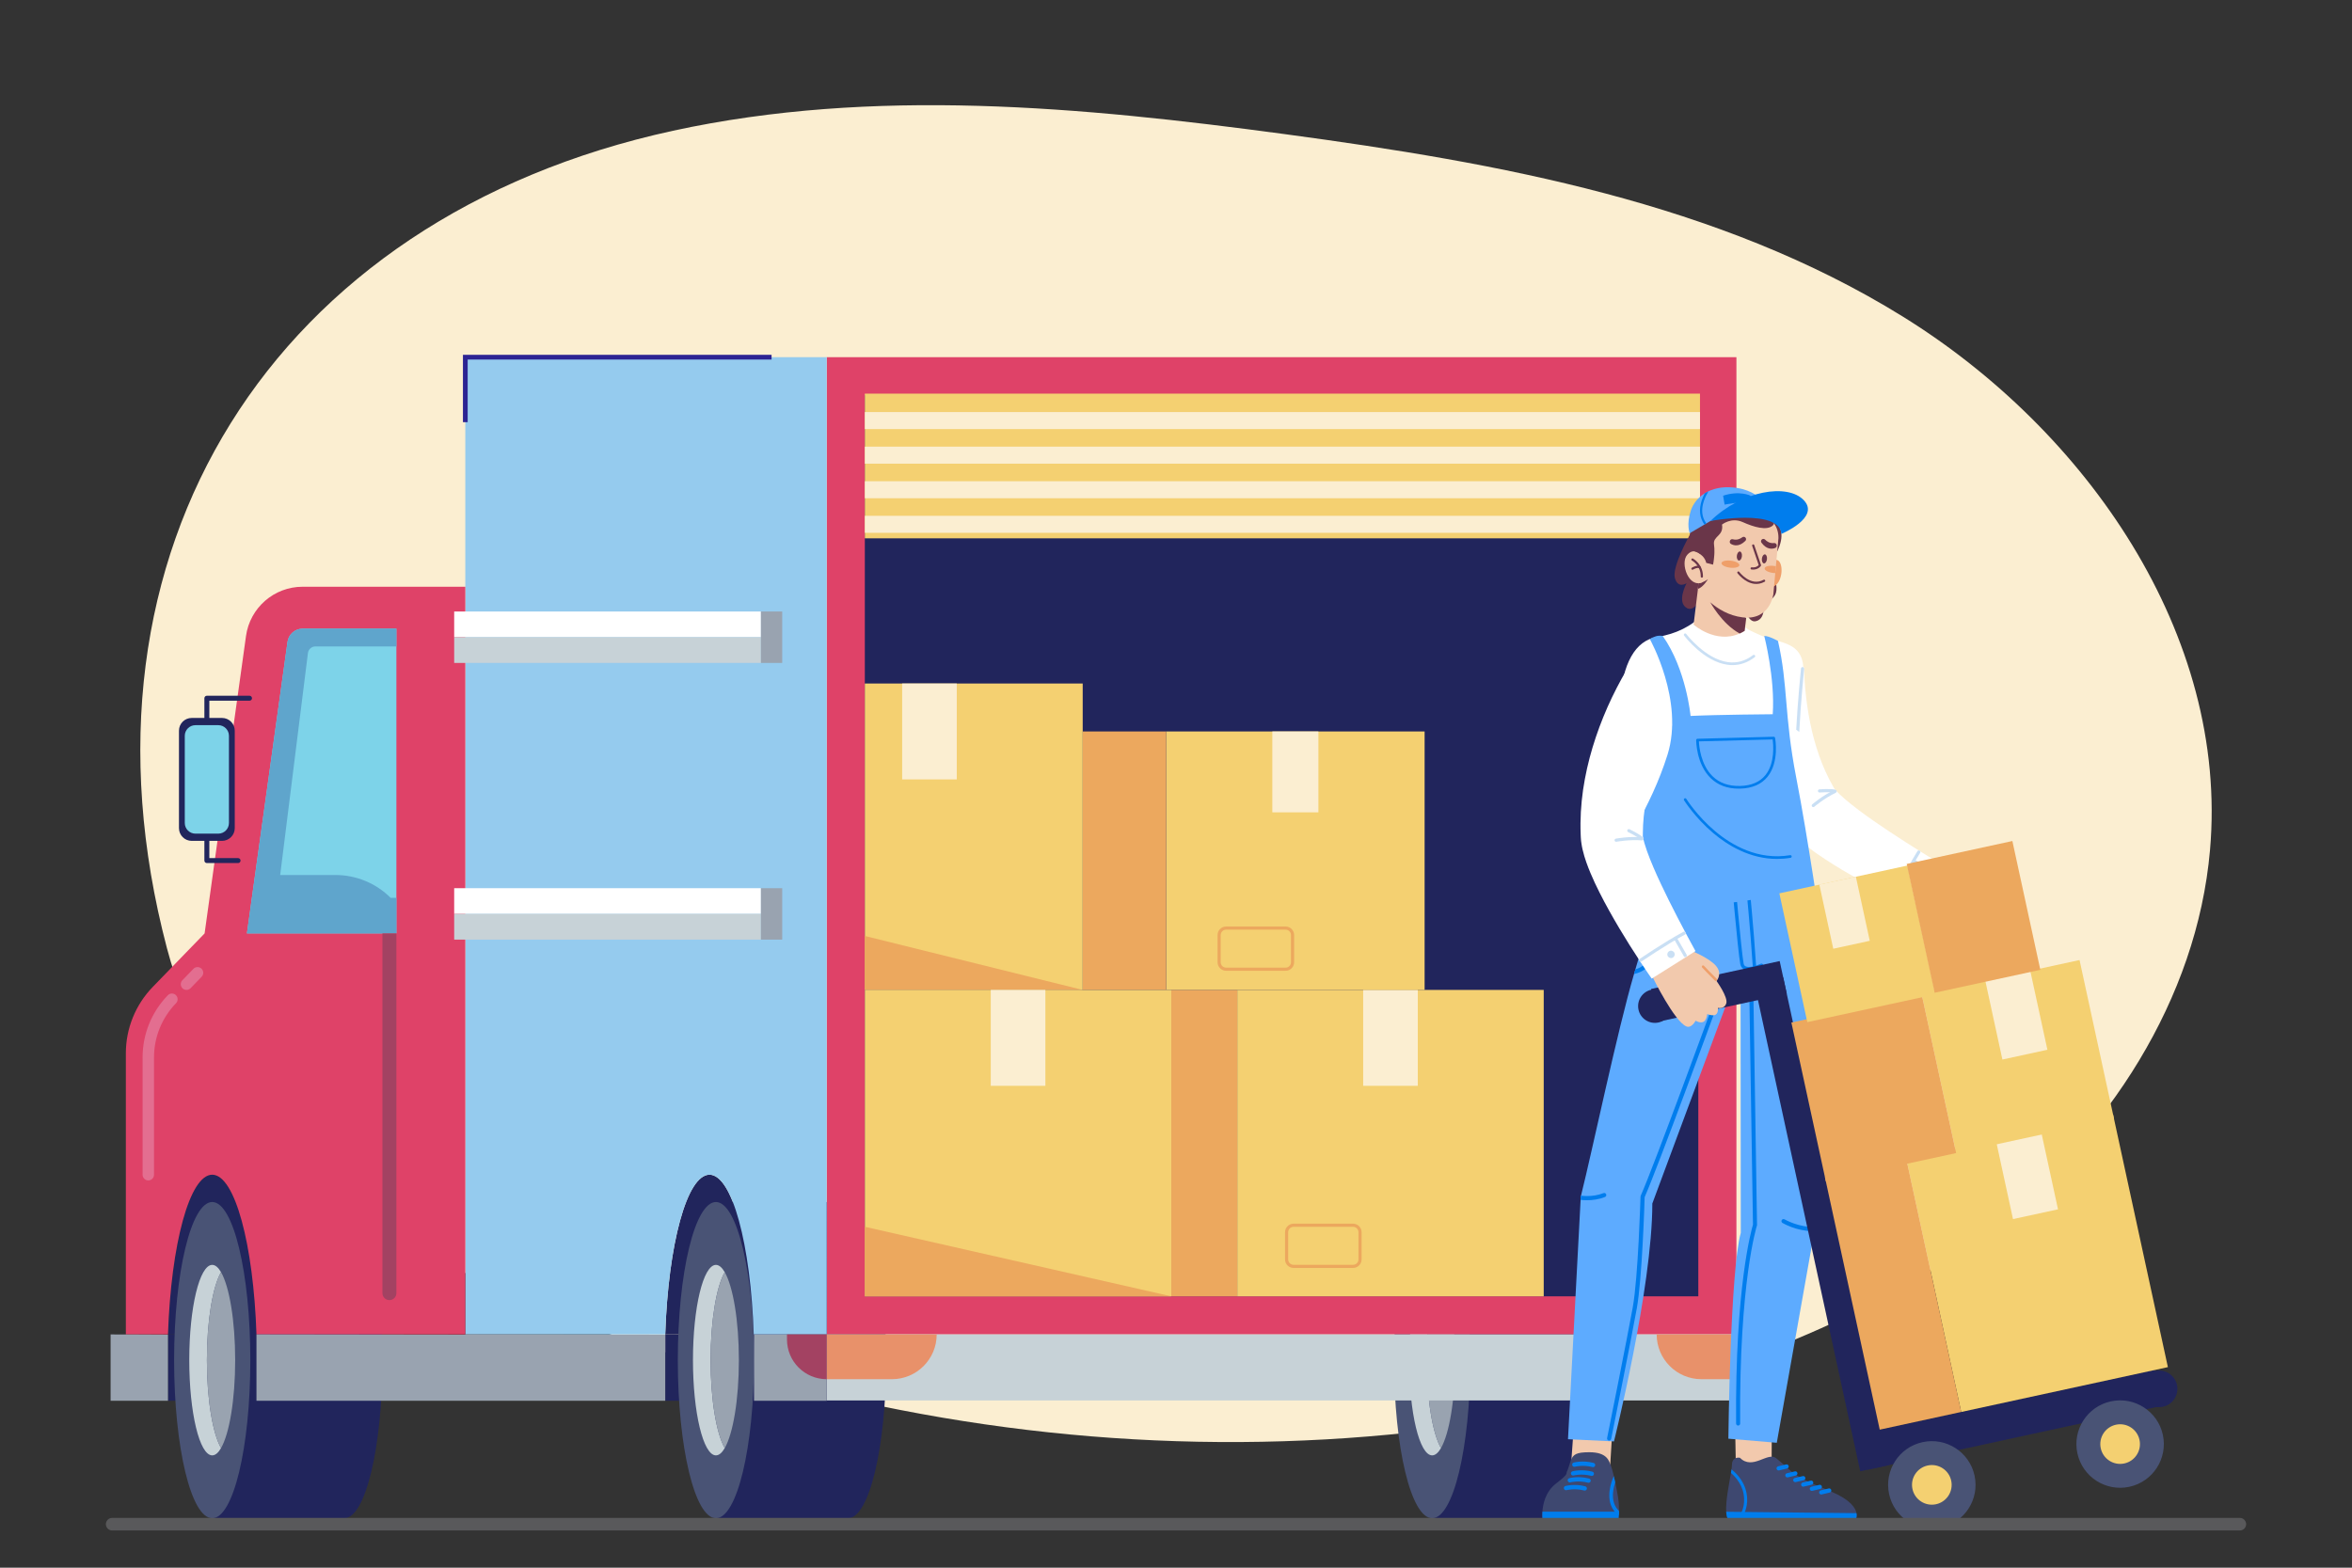 <?xml version="1.0" encoding="utf-8"?>
<!-- Generator: Adobe Illustrator 27.5.0, SVG Export Plug-In . SVG Version: 6.00 Build 0)  -->
<svg version="1.1" xmlns="http://www.w3.org/2000/svg" xmlns:xlink="http://www.w3.org/1999/xlink" x="0px" y="0px"
	 viewBox="0 0 750 500" style="enable-background:new 0 0 750 500;" xml:space="preserve">
<rect x="0" y="0" width="750" height="500" fill="#333333" stroke="none"/>
<g id="BACKGROUND">
	<path style="fill:#FBEED1;" d="M503.665,448.168c46.782-10.121,93.001-26.953,130.696-56.449
		c37.695-29.497,66.175-72.89,70.359-120.57c6.03-68.699-39.435-133.95-98.07-170.251C548.016,64.596,478.09,51.992,409.746,42.786
		c-64.803-8.728-131.24-14.978-195.137-1.086C86.937,69.46,19.95,175.836,53.207,302.318
		c25.141,95.617,148.314,130.691,234.006,147.406C358.5,463.63,432.617,463.54,503.665,448.168z"/>
</g>
<g id="OBJECTS">
	<path style="fill:none;stroke:#BA3C17;stroke-width:0.792;stroke-miterlimit:10;" d="M255.247,271.799"/>
	<g>
		<polygon style="fill:#21255C;" points="71.855,425.698 71.855,446.76 53.562,446.76 53.562,425.604 		"/>
		<polygon style="fill:#21255C;" points="263.624,425.698 263.624,446.76 212.131,446.76 212.131,425.604 		"/>
		<path style="fill:#21255C;" d="M226.241,374.664c-7.2,0-13.149,22.162-14.11,50.94h28.22
			C239.389,396.826,233.44,374.664,226.241,374.664z"/>
		<g>
			<path style="fill:#21255C;" d="M270.414,383.373h-42.123v100.852h42.123c6.711,0,12.151-22.577,12.151-50.426
				C282.565,405.949,277.125,383.373,270.414,383.373z"/>
			<ellipse style="fill:#495375;" cx="228.291" cy="433.799" rx="12.151" ry="50.426"/>
			<path style="fill:#C7D2D7;" d="M231.101,405.745c-0.865-1.495-1.814-2.323-2.81-2.323c-4.042,0-7.32,13.6-7.32,30.377
				s3.278,30.377,7.32,30.377c0.996,0,1.945-0.828,2.81-2.323c-2.648-4.573-4.51-15.41-4.51-28.054
				C226.591,421.154,228.453,410.317,231.101,405.745z"/>
			<path style="fill:#99A3B0;" d="M231.101,405.745c-2.648,4.572-4.51,15.41-4.51,28.054c0,12.644,1.862,23.481,4.51,28.054
				c2.648-4.573,4.51-15.41,4.51-28.054C235.611,421.154,233.749,410.317,231.101,405.745z"/>
		</g>
		<g>
			<path style="fill:#21255C;" d="M498.807,383.373h-42.124v100.852h42.124c6.71,0,12.151-22.577,12.151-50.426
				C510.958,405.949,505.517,383.373,498.807,383.373z"/>
			<path style="fill:#495375;" d="M468.835,433.799c0,27.849-5.44,50.426-12.151,50.426c-6.711,0-12.15-22.577-12.15-50.426
				c0-27.849,5.44-50.426,12.15-50.426C463.395,383.373,468.835,405.949,468.835,433.799z"/>
			<path style="fill:#C7D2D7;" d="M459.493,405.745c-0.865-1.495-1.814-2.323-2.81-2.323c-4.042,0-7.32,13.6-7.32,30.377
				s3.278,30.377,7.32,30.377c0.996,0,1.945-0.828,2.81-2.323c-2.648-4.573-4.51-15.41-4.51-28.054
				C454.983,421.154,456.846,410.317,459.493,405.745z"/>
			<path style="fill:#99A3B0;" d="M459.493,405.745c-2.648,4.572-4.51,15.41-4.51,28.054c0,12.644,1.862,23.481,4.51,28.054
				c2.648-4.573,4.51-15.41,4.51-28.054C464.003,421.154,462.142,410.317,459.493,405.745z"/>
		</g>
		<path style="fill:#21255C;" d="M67.672,374.664c-7.199,0-13.148,22.162-14.11,50.94h28.22
			C80.82,396.826,74.872,374.664,67.672,374.664z"/>
		<rect x="263.624" y="113.92" style="fill:#DF4268;" width="290.082" height="311.684"/>
		
			<rect x="264.974" y="136.872" transform="matrix(-1.836970e-16 1 -1 -1.836970e-16 678.427 -138.903)" style="fill:#21255C;" width="287.383" height="265.78"/>
		<g>
			<path style="fill:#21255C;" d="M109.795,383.373H67.672v100.852h42.123c6.711,0,12.151-22.577,12.151-50.426
				C121.946,405.949,116.506,383.373,109.795,383.373z"/>
			<ellipse style="fill:#495375;" cx="67.672" cy="433.799" rx="12.151" ry="50.426"/>
			<path style="fill:#C7D2D7;" d="M70.482,405.745c-0.865-1.495-1.814-2.323-2.81-2.323c-4.043,0-7.32,13.6-7.32,30.377
				s3.277,30.377,7.32,30.377c0.996,0,1.945-0.828,2.81-2.323c-2.648-4.573-4.51-15.41-4.51-28.054
				C65.972,421.154,67.834,410.317,70.482,405.745z"/>
			<path style="fill:#99A3B0;" d="M70.482,405.745c-2.648,4.572-4.51,15.41-4.51,28.054c0,12.644,1.862,23.481,4.51,28.054
				c2.648-4.573,4.51-15.41,4.51-28.054C74.992,421.154,73.13,410.317,70.482,405.745z"/>
		</g>
		<path style="fill:#95CBEE;" d="M148.376,113.92v311.684h63.755c0.961-28.778,6.91-50.94,14.11-50.94
			c7.199,0,13.148,22.162,14.11,50.94h23.273V113.92H148.376z"/>
		<path style="fill:none;stroke:#2C2493;stroke-width:1.509;stroke-miterlimit:10;" d="M263.624,425.604"/>
		<polyline style="fill:none;stroke:#2C2493;stroke-width:1.509;stroke-miterlimit:10;" points="246.037,113.92 148.376,113.92 
			148.376,134.646 		"/>
		<path style="fill:#DF4268;" d="M148.376,187.136H96.498c-9.095,0-16.798,6.705-18.052,15.713l-13.204,94.859l-16.553,17.086
			c-5.489,5.667-8.559,13.247-8.559,21.136v89.672h13.432c0.962-28.778,6.911-50.94,14.11-50.94c7.2,0,13.148,22.162,14.11,50.94
			h66.594V187.136z"/>
		<rect x="263.624" y="425.604" style="fill:#C7D2D7;" width="299.721" height="21.062"/>
		<rect x="240.442" y="425.604" style="fill:#99A3B0;" width="23.182" height="21.156"/>
		<polygon style="fill:#99A3B0;" points="148.376,425.604 148.376,425.698 81.782,425.604 81.782,446.759 148.376,446.759 
			212.131,446.759 212.131,425.698 		"/>
		<polygon style="fill:#99A3B0;" points="53.562,425.698 53.562,446.76 35.27,446.76 35.27,425.604 		"/>
		<path style="fill:#7DD3E9;" d="M126.401,200.502H96.499c-2.413,0-4.482,1.801-4.814,4.191l-12.947,93.016h47.664V200.502z"/>
		<path style="fill:#5FA5CC;" d="M124.579,286.368c-4.668-4.668-11-7.291-17.601-7.291H89.342l8.847-70.776
			c0.152-1.216,1.186-2.129,2.411-2.129h25.802v-5.67H96.499c-2.413,0-4.482,1.801-4.814,4.191l-12.947,93.016h47.664v-11.341
			H124.579z"/>
		<path style="fill:#A34262;" d="M121.946,297.709v114.724c0,1.231,0.998,2.228,2.228,2.228s2.228-0.997,2.228-2.228V297.709
			H121.946z"/>
		<g>
			<g>
				<path style="fill:#E36E90;" d="M47.29,376.487c-1.007,0-1.823-0.816-1.823-1.823v-37.367c0-7.455,2.858-14.512,8.045-19.868
					c0.702-0.723,1.856-0.74,2.577-0.041c0.723,0.7,0.741,1.854,0.041,2.577c-4.526,4.673-7.019,10.828-7.019,17.331v37.367
					C49.113,375.671,48.297,376.487,47.29,376.487z"/>
			</g>
			<g>
				<path style="fill:#E36E90;" d="M59.467,315.725c-0.457,0-0.915-0.171-1.269-0.514c-0.722-0.7-0.741-1.854-0.04-2.577
					l3.524-3.637c0.701-0.722,1.855-0.741,2.577-0.04c0.723,0.7,0.741,1.854,0.041,2.577l-3.524,3.637
					C60.418,315.54,59.942,315.725,59.467,315.725z"/>
			</g>
		</g>
		<g>
			<g>
				<g>
					<rect x="394.53" y="315.725" style="fill:#F4D071;" width="97.728" height="97.728"/>
					<rect x="434.686" y="315.725" style="fill:#FBEED1;" width="17.416" height="30.587"/>
				</g>
				<rect x="373.502" y="315.725" style="fill:#ECA85E;" width="21.028" height="97.728"/>
				<path style="fill:none;stroke:#ECA85E;stroke-miterlimit:10;" d="M431.459,403.9h-18.966c-1.228,0-2.224-0.996-2.224-2.224
					v-8.671c0-1.228,0.996-2.224,2.224-2.224h18.966c1.228,0,2.224,0.996,2.224,2.224v8.671
					C433.683,402.904,432.687,403.9,431.459,403.9z"/>
			</g>
			<g>
				<g>
					<rect x="371.843" y="233.291" style="fill:#F4D071;" width="82.434" height="82.434"/>
					<rect x="405.715" y="233.291" style="fill:#FBEED1;" width="14.691" height="25.801"/>
				</g>
				<rect x="345.248" y="233.291" style="fill:#ECA85E;" width="26.595" height="82.434"/>
				<path style="fill:none;stroke:#ECA85E;stroke-miterlimit:10;" d="M409.947,309.122H390.98c-1.228,0-2.224-0.996-2.224-2.224
					v-8.671c0-1.228,0.996-2.224,2.224-2.224h18.966c1.228,0,2.224,0.996,2.224,2.224v8.671
					C412.171,308.126,411.175,309.122,409.947,309.122z"/>
			</g>
			<g>
				<g>
					<rect x="275.775" y="217.998" style="fill:#F4D071;" width="69.473" height="97.727"/>
					<rect x="287.676" y="217.998" style="fill:#FBEED1;" width="17.416" height="30.587"/>
				</g>
				<polygon style="fill:#ECA85E;" points="345.248,315.725 275.775,315.725 275.775,298.519 				"/>
			</g>
			<g>
				<g>
					<rect x="275.775" y="315.725" style="fill:#F4D071;" width="97.727" height="97.728"/>
					<rect x="315.93" y="315.725" style="fill:#FBEED1;" width="17.417" height="30.587"/>
				</g>
				<polygon style="fill:#ECA85E;" points="373.502,413.453 275.775,413.453 275.775,391.271 				"/>
			</g>
		</g>
		<path style="fill:#E8916A;" d="M284.413,439.882h-20.809v-14.278h35.086l0,0C298.69,433.489,292.298,439.882,284.413,439.882z"/>
		<path style="fill:#E8916A;" d="M542.555,439.882h20.808v-14.278h-35.085l0,0C528.278,433.489,534.67,439.882,542.555,439.882z"/>
		<path style="fill:#A34262;" d="M263.624,439.882L263.624,439.882c-7.001,0-12.676-5.675-12.676-12.677v-1.601h12.676V439.882z"/>
		<g>
			<rect x="144.83" y="195.034" style="fill:#FFFFFF;" width="97.815" height="8.202"/>
			<rect x="144.83" y="203.236" style="fill:#C7D2D7;" width="97.815" height="8.202"/>
			<polygon style="fill:#99A3B0;" points="242.644,195.034 242.644,203.236 242.644,211.438 249.429,211.438 249.429,203.236 
				249.429,195.034 			"/>
		</g>
		<g>
			<rect x="144.83" y="283.28" style="fill:#FFFFFF;" width="97.815" height="8.202"/>
			<rect x="144.83" y="291.482" style="fill:#C7D2D7;" width="97.815" height="8.202"/>
			<polygon style="fill:#99A3B0;" points="242.644,283.28 242.644,291.482 242.644,299.684 249.429,299.684 249.429,291.482 
				249.429,283.28 			"/>
		</g>
		<g>
			<rect x="275.775" y="125.543" style="fill:#F4D071;" width="266.315" height="46.154"/>
			<rect x="275.775" y="131.425" style="fill:#FBEED1;" width="266.315" height="5.425"/>
			<rect x="275.775" y="142.453" style="fill:#FBEED1;" width="266.315" height="5.428"/>
			<rect x="275.775" y="153.482" style="fill:#FBEED1;" width="266.315" height="5.429"/>
			<rect x="275.775" y="164.513" style="fill:#FBEED1;" width="266.315" height="5.425"/>
		</g>
		<g>
			<path style="fill:#21255C;" d="M65.964,275.268h9.95c0.437,0,0.791-0.354,0.791-0.791c0-0.437-0.354-0.791-0.791-0.791h-9.159
				v-50.203h12.807c0.437,0,0.791-0.354,0.791-0.791s-0.354-0.791-0.791-0.791H65.964c-0.437,0-0.791,0.354-0.791,0.791v51.785
				C65.173,274.915,65.527,275.268,65.964,275.268z"/>
			<path style="fill:#21255C;" d="M61.134,268.188h9.661c2.245,0,4.065-1.82,4.065-4.065v-31.075c0-2.245-1.82-4.066-4.065-4.066
				h-9.661c-2.246,0-4.066,1.82-4.066,4.066v31.074C57.068,266.368,58.888,268.188,61.134,268.188z"/>
			<path style="fill:#7DD3E9;" d="M62.32,265.883h7.288c1.877,0,3.398-1.521,3.398-3.398v-27.801c0-1.877-1.521-3.398-3.398-3.398
				H62.32c-1.877,0-3.398,1.521-3.398,3.398v27.801C58.922,264.362,60.444,265.883,62.32,265.883z"/>
		</g>
	</g>
	<g>
		<g>
			<g>
				<g>
					<g>
						<g>
							<path style="fill:#FFFFFF;" d="M563.936,204.941l-9.787-0.776l-0.04,0.587l-0.027,0.478l-0.041,0.911
								c-0.023,0.597-0.039,1.182-0.051,1.763c-0.02,1.162-0.013,2.307,0.007,3.448c0.043,2.281,0.152,4.544,0.323,6.803
								c0.168,2.259,0.421,4.512,0.727,6.762c0.306,2.25,0.685,4.495,1.138,6.735c0.45,2.24,0.973,4.475,1.575,6.7
								c0.612,2.223,1.293,4.438,2.071,6.636c1.54,4.398,3.472,8.725,5.822,12.893c0.591,1.041,1.203,2.073,1.85,3.09l0.488,0.765
								l0.438,0.646l0.111,0.16l0.106,0.143l0.212,0.282c0.29,0.392,0.554,0.702,0.832,1.038l0.4,0.455
								c0.133,0.15,0.268,0.302,0.396,0.435c1.042,1.113,2.028,2.019,2.995,2.857c0.966,0.833,1.913,1.588,2.852,2.306
								c1.875,1.433,3.735,2.709,5.589,3.931c1.855,1.217,3.701,2.379,5.56,3.489c1.857,1.111,3.716,2.186,5.579,3.235
								c1.865,1.045,3.737,2.06,5.613,3.058c1.878,0.994,3.766,1.957,5.659,2.911l2.849,1.417l1.439,0.693l1.478,0.701l7.702-14.574
								l-2.543-1.559l-2.582-1.591c-1.719-1.067-3.425-2.155-5.124-3.244c-1.701-1.085-3.387-2.185-5.056-3.294
								c-1.672-1.104-3.323-2.223-4.944-3.356c-1.619-1.134-3.217-2.269-4.753-3.425c-1.536-1.152-3.014-2.328-4.371-3.48
								c-0.675-0.577-1.316-1.152-1.887-1.704c-0.568-0.549-1.071-1.085-1.415-1.509c-0.049-0.056-0.081-0.102-0.116-0.148
								l-0.103-0.136c-0.042-0.07-0.111-0.156-0.119-0.188l-0.018-0.031c-0.003-0.005-0.008-0.011-0.008-0.014l0.004-0.002
								c0.005-0.002,0.008-0.002,0.009-0.001l-0.321-0.559c-0.432-0.749-0.842-1.518-1.239-2.295
								c-1.582-3.117-2.889-6.442-3.97-9.895c-1.076-3.454-1.91-7.04-2.542-10.695c-0.621-3.656-1.052-7.382-1.278-11.123
								c-0.081-1.261-0.135-2.524-0.168-3.782C571.591,210.094,567.786,207.482,563.936,204.941z"/>
						</g>
					</g>
				</g>
				<g>
					<g>
						<g>
							<path style="fill:#C9DFF4;" d="M612.432,278.918c0.444,0.477,0.418,1.224-0.059,1.668c-0.477,0.444-1.224,0.418-1.668-0.059
								s-0.418-1.224,0.059-1.668C611.241,278.415,611.988,278.441,612.432,278.918z"/>
						</g>
					</g>
				</g>
				<g>
					<g>
						<g>
							<path style="fill:#C9DFF4;" d="M604.489,286.492c-0.145,0.161-0.384,0.215-0.59,0.117c-0.252-0.119-0.359-0.42-0.239-0.672
								c0.039-0.082,3.957-8.312,7.76-14.453c0.146-0.237,0.457-0.31,0.694-0.163c0.237,0.146,0.31,0.457,0.163,0.694
								c-3.773,6.092-7.667,14.272-7.706,14.354C604.549,286.415,604.521,286.456,604.489,286.492z"/>
						</g>
					</g>
				</g>
				<g>
					<g>
						<g>
							<path style="fill:#C9DFF4;" d="M616.056,278.107c-0.156,0.173-0.417,0.219-0.627,0.097l-5.377-3.126
								c-0.241-0.14-0.322-0.448-0.182-0.689c0.141-0.24,0.449-0.322,0.689-0.182l5.377,3.126c0.241,0.14,0.322,0.449,0.182,0.689
								C616.1,278.053,616.079,278.081,616.056,278.107z"/>
						</g>
					</g>
				</g>
				<g>
					<g>
						<g>
							<path style="fill:#C9DFF4;" d="M585.542,252.73c-0.043,0.047-0.095,0.087-0.156,0.116c-3.731,1.783-6.809,4.426-6.84,4.453
								c-0.211,0.182-0.529,0.159-0.711-0.052c-0.182-0.211-0.159-0.53,0.052-0.711c0.129-0.112,3.213-2.758,7.064-4.599
								c0.251-0.12,0.552-0.014,0.672,0.237C585.714,252.364,585.675,252.583,585.542,252.73z"/>
						</g>
					</g>
				</g>
				<g>
					<g>
						<g>
							<path style="fill:#C9DFF4;" d="M585.254,252.645c-0.117,0.129-0.297,0.194-0.479,0.155c-1.267-0.27-4.501-0.041-4.534-0.039
								c-0.278,0.02-0.519-0.189-0.539-0.467c-0.02-0.278,0.189-0.519,0.467-0.539c0.139-0.01,3.41-0.241,4.816,0.059
								c0.272,0.058,0.446,0.326,0.388,0.598C585.354,252.502,585.312,252.581,585.254,252.645z"/>
						</g>
					</g>
				</g>
			</g>
		</g>
		<g>
			<g>
				<g>
					<g>
						<g>
							<g>
								<g>
									<g>
										<g>
											<path style="fill:#FFFFFF;" d="M580.38,295.024c-4.128,3.853-9.96,7.02-17.128,9.062
												c-5.489,1.569-11.572,2.456-17.786,2.43c-8.171-0.027-14.552-1.454-22.134-5.147c-2.289-6.256-6.827-28.756-7.503-35.43
												c-0.135-1.328-0.243-2.658-0.332-3.988c-0.422-6.401-0.331-12.85-0.021-19.599c0.017-0.365,0.034-0.733,0.053-1.102
												c0.272-5.549,0.68-11.306,1.064-17.416c0.762-12.098,4.801-19.551,11.815-20.668c3.262-0.517,5.842-1.436,7.744-2.335
												c0.232-0.11,0.452-0.217,0.665-0.327c2.263-1.153,3.543-2.191,3.543-2.191l15.003,0.513
												c1.347,1.964,3.688,2.686,5.515,3.558c0.201,0.095,0.405,0.188,0.612,0.279c5.553,2.396,12.03,1.919,13.365,8.618
												c0.84,4.204-2.382,12.856-2.044,30.395c0.025,1.288,0.07,2.62,0.135,4.005c0.061,1.294,0.144,2.633,0.247,4.02
												c0.093,1.286,0.209,2.618,0.346,3.984c0.118,1.197,0.253,2.426,0.405,3.684c0.156,1.292,0.329,2.614,0.526,3.971
												C575.512,268.628,577.981,285.652,580.38,295.024z"/>
										</g>
									</g>
								</g>
							</g>
						</g>
					</g>
				</g>
			</g>
			<g>
				<path style="fill:#C9DFF4;" d="M552.457,212.129c-0.523,0-1.052-0.037-1.587-0.11c-7.557-1.04-13.592-8.977-13.845-9.315
					c-0.14-0.186-0.102-0.451,0.084-0.591c0.187-0.14,0.451-0.102,0.591,0.084c0.06,0.08,6.081,7.996,13.288,8.986
					c2.865,0.393,5.565-0.362,8.025-2.245c0.185-0.142,0.45-0.107,0.592,0.079c0.142,0.185,0.107,0.45-0.078,0.592
					C557.337,211.285,554.965,212.129,552.457,212.129z"/>
			</g>
			<g>
				<path style="fill:#5DABFF;" d="M530.203,202.827c7.53,10.69,8.883,25.516,8.883,25.516c8.77-0.422,26.2-0.544,26.2-0.544
					c0.787-11.489-2.707-24.972-2.707-24.972c1.573-0.015,4.378,1.595,4.378,1.595c3.263,14.263,1.917,23.498,5.813,43.544
					c3.895,20.046,7.936,48.496,7.936,48.496l-57.332,6.302c-3.142-7.313-5.177-18.74-7.005-30.935c0,0,9.991-13.933,15.373-31.148
					c5.382-17.215-5.654-36.873-5.654-36.873C527.326,203.085,528.62,202.531,530.203,202.827z"/>
			</g>
			<g>
				<path style="fill:#007DED;" d="M566.658,273.946c-8.636,0-15.712-4.32-20.372-8.265c-5.844-4.946-9.248-10.389-9.281-10.443
					c-0.123-0.198-0.062-0.458,0.136-0.581c0.199-0.122,0.458-0.062,0.581,0.136c0.033,0.053,3.379,5.399,9.127,10.259
					c5.276,4.46,13.719,9.418,23.989,7.701c0.232-0.038,0.448,0.117,0.486,0.347c0.038,0.23-0.117,0.448-0.347,0.486
					C569.499,273.832,568.057,273.946,566.658,273.946z"/>
			</g>
			<g>
				<path style="fill:#007DED;" d="M525.979,296.003c-0.193,0-0.38-0.107-0.472-0.292c-4.6-9.184-7.16-26.063-7.185-26.232
					c-0.043-0.288,0.156-0.557,0.444-0.6c0.288-0.042,0.557,0.156,0.6,0.444c0.025,0.168,2.56,16.882,7.085,25.915
					c0.131,0.261,0.025,0.578-0.235,0.708C526.14,295.985,526.059,296.003,525.979,296.003z"/>
			</g>
			<g>
				<path style="fill:#007DED;" d="M554.425,251.529c-3.651,0-6.653-1.128-8.93-3.355c-4.599-4.5-4.618-11.824-4.617-12.133
					c0.001-0.228,0.183-0.414,0.411-0.42l24.313-0.643c0.004,0,0.008,0,0.011,0c0.202,0,0.376,0.143,0.414,0.343
					c0.06,0.311,1.417,7.669-2.393,12.407c-1.944,2.417-4.881,3.694-8.73,3.795C554.743,251.527,554.583,251.529,554.425,251.529z
					 M541.734,236.453c0.076,1.592,0.609,7.459,4.354,11.12c2.206,2.156,5.161,3.198,8.793,3.105
					c3.588-0.095,6.311-1.265,8.092-3.477c3.114-3.868,2.497-9.862,2.281-11.37L541.734,236.453z"/>
			</g>
			<g>
				<g>
					<g>
						<g>
							<g>
								<g>
									<path style="fill:#6A3649;" d="M538.715,170.826c0,0-5.625,10.003-4.633,13.539c0.991,3.536,3.741,1.634,3.741,1.634
										s-3.427,6.234,0.252,8.029c2.319,1.132,4.658-3.66,4.658-3.66S545.893,173.891,538.715,170.826z"/>
								</g>
							</g>
						</g>
					</g>
					<g>
						<g>
							<g>
								<g>
									<g>
										<g>
											<g>
												<g>
													<path style="fill:#6A3649;" d="M563.52,178.16c0,0,4.341,8.366,2.529,11.559c-1.813,3.193-4.024,0.686-4.024,0.686
														s1.827,6.875-2.176,7.733c-2.522,0.541-3.641-4.674-3.641-4.674S555.816,179.409,563.52,178.16z"/>
												</g>
											</g>
										</g>
									</g>
								</g>
							</g>
						</g>
					</g>
					<g>
						<g>
							<g>
								<g>
									<g>
										<g>
											<g>
												<g>
													<g>
														<g>
															<path style="fill:#F2C9AD;" d="M556.823,197.104l-0.501,4.106c-0.528,0.329-1.055,0.608-1.578,0.841
																c-7.653,3.412-14.698-2.828-14.698-2.828l1.738-14.238l13.246,10.673L556.823,197.104z"/>
														</g>
													</g>
												</g>
											</g>
										</g>
									</g>
								</g>
							</g>
						</g>
					</g>
					<g>
						<g>
							<g>
								<g>
									<g>
										<g>
											<g>
												<g>
													<g>
														<g>
															<path style="fill:#6A3649;" d="M556.823,197.104l-0.501,4.106c-0.528,0.329-1.055,0.608-1.578,0.841
																c-5.778-3.145-9.419-10.054-9.419-10.054l9.705,3.662L556.823,197.104z"/>
														</g>
													</g>
												</g>
											</g>
										</g>
									</g>
								</g>
							</g>
						</g>
					</g>
					<g>
						<g>
							<g>
								<g>
									<g>
										<g>
											<g>
												<g>
													<g>
														<g>
															<g>
																<path style="fill:#6A3649;" d="M561.764,163.775c0,0,9.808,2.145,4.959,12.088
																	C566.723,175.863,561.204,166.46,561.764,163.775z"/>
															</g>
														</g>
													</g>
												</g>
											</g>
										</g>
									</g>
								</g>
							</g>
						</g>
						<g>
							<g>
								<g>
									<g>
										<g>
											<g>
												<g>
													<g>
														<g>
															<g>
																<path style="fill:#EF9F6A;" d="M564.176,179.532c0,0,2.668-2.471,3.65,0.446c0.982,2.916-0.713,8.37-4.15,7.024
																	L564.176,179.532z"/>
															</g>
														</g>
													</g>
												</g>
											</g>
										</g>
									</g>
								</g>
							</g>
						</g>
						<g>
							<g>
								<g>
									<g>
										<path style="fill:#F2C9AD;" d="M565.484,189.499c0,0-1.024,8.491-9.853,7.394c-8.774-1.088-13.913-8.71-14.185-9.067
											c-0.005-0.006-0.008-0.009-0.008-0.009l0.122-1.796l0.632-9.322l0.337-4.982c0,0-0.033-9.05,8.636-9.641
											c6.334-0.433,12.012,1.303,14.547,4.89c0.933,1.323,1.439,2.897,1.393,4.708l-0.811,8.925l-0.199,2.187L565.484,189.499z"
											/>
									</g>
								</g>
							</g>
						</g>
						<g>
							<g>
								<g>
									<g>
										<g>
											<g>
												<g>
													<g>
														<g>
															<g>
																<g>
																	<path style="fill:#6A3649;" d="M555.455,177.428c-0.091,0.795-0.526,1.398-0.971,1.346
																		c-0.445-0.051-0.731-0.737-0.64-1.531c0.091-0.795,0.526-1.398,0.971-1.346S555.546,176.633,555.455,177.428z"/>
																</g>
															</g>
														</g>
													</g>
												</g>
											</g>
										</g>
									</g>
								</g>
							</g>
						</g>
						<g>
							<g>
								<g>
									<g>
										<g>
											<g>
												<g>
													<g>
														<g>
															<g>
																<g>
																	<path style="fill:#6A3649;" d="M563.441,178.346c-0.091,0.795-0.526,1.398-0.971,1.346
																		c-0.445-0.051-0.731-0.737-0.64-1.532c0.091-0.795,0.526-1.397,0.97-1.346
																		C563.246,176.866,563.532,177.551,563.441,178.346z"/>
																</g>
															</g>
														</g>
													</g>
												</g>
											</g>
										</g>
									</g>
								</g>
							</g>
						</g>
						<g>
							<g>
								<g>
									<g>
										<g>
											<g>
												<g>
													<g>
														<g>
															<g>
																<g>
																	<path style="fill:#EF9F6A;" d="M554.641,180.284c-0.075,0.618-1.41,0.964-2.98,0.772
																		c-1.57-0.192-2.782-0.848-2.707-1.466c0.076-0.618,1.41-0.964,2.98-0.772
																		C553.505,179.009,554.717,179.665,554.641,180.284z"/>
																</g>
															</g>
														</g>
													</g>
												</g>
											</g>
										</g>
									</g>
								</g>
							</g>
						</g>
						<g>
							<g>
								<g>
									<g>
										<g>
											<g>
												<g>
													<g>
														<g>
															<g>
																<g>
																	<path style="fill:#EF9F6A;" d="M566.094,182.784c-0.222-0.005-0.454-0.022-0.689-0.051
																		c-1.569-0.192-2.781-0.849-2.706-1.467c0.075-0.618,1.41-0.964,2.979-0.773c0.212,0.026,0.418,0.061,0.615,0.103
																		L566.094,182.784z"/>
																</g>
															</g>
														</g>
													</g>
												</g>
											</g>
										</g>
									</g>
								</g>
							</g>
						</g>
						<g>
							<g>
								<g>
									<g>
										<g>
											<g>
												<g>
													<g>
														<g>
															<g>
																<g>
																	<path style="fill:#6A3649;" d="M551.959,173.481c0.797,0.467,2.554,1.061,4.604-0.977
																		c0.25-0.249,0.293-0.64,0.106-0.939l0,0c-0.235-0.376-0.743-0.474-1.095-0.206
																		c-0.619,0.472-1.679,1.006-3.029,0.628c-0.422-0.118-0.852,0.165-0.934,0.595l-0.019,0.1
																		C551.532,173,551.68,173.318,551.959,173.481z"/>
																</g>
															</g>
														</g>
													</g>
												</g>
											</g>
										</g>
									</g>
								</g>
							</g>
							<g>
								<g>
									<g>
										<g>
											<path style="fill:#6A3649;" d="M566.08,174.772c-0.861,0.335-2.69,0.644-4.391-1.692
												c-0.208-0.285-0.189-0.678,0.043-0.944l0,0c0.291-0.334,0.808-0.351,1.114-0.03c0.537,0.564,1.499,1.259,2.892,1.098
												c0.435-0.05,0.815,0.298,0.828,0.735l0.003,0.102C566.577,174.364,566.381,174.655,566.08,174.772z"/>
										</g>
									</g>
								</g>
							</g>
							<g>
								<g>
									<g>
										<g>
											<g>
												<g>
													<g>
														<g>
															<g>
																<g>
																	<path style="fill:#6A3649;" d="M559.394,186.206c1.022,0.125,2.14-0.032,3.308-0.668
																		c0.171-0.093,0.234-0.307,0.141-0.477c-0.093-0.171-0.307-0.234-0.477-0.141c-4.179,2.274-7.717-2.471-7.752-2.52
																		c-0.115-0.157-0.335-0.191-0.492-0.076c-0.157,0.115-0.191,0.335-0.076,0.492
																		C554.076,182.856,556.292,185.827,559.394,186.206z"/>
																</g>
															</g>
														</g>
													</g>
												</g>
											</g>
										</g>
									</g>
								</g>
							</g>
						</g>
						<g>
							<g>
								<g>
									<g>
										<g>
											<g>
												<g>
													<g>
														<g>
															<g>
																<path style="fill:#6A3649;" d="M544.631,184.719c-0.052,0.089-1.486,2.545-3.185,3.107
																	c-0.005-0.006-0.008-0.01-0.008-0.01l0.122-1.796C541.56,186.02,542.983,185.953,544.631,184.719z"/>
															</g>
														</g>
													</g>
												</g>
											</g>
										</g>
									</g>
								</g>
							</g>
						</g>
						<g>
							<g>
								<g>
									<g>
										<g>
											<g>
												<g>
													<g>
														<g>
															<g>
																<path style="fill:#F2C9AD;" d="M543.795,178.633c0,0-2.838-4.974-5.762-1.694c-2.41,2.702,0.526,10.87,4.903,8.729
																	L543.795,178.633z"/>
															</g>
														</g>
													</g>
												</g>
											</g>
										</g>
									</g>
								</g>
							</g>
						</g>
						<g>
							<g>
								<g>
									<g>
										<g>
											<g>
												<g>
													<g>
														<g>
															<g>
																<path style="fill:#6A3649;" d="M542.64,184.237c0.013,0.001,0.026,0.003,0.039,0.003
																	c0.194,0.003,0.354-0.153,0.356-0.347c0.049-3.93-3.05-5.671-3.182-5.743c-0.171-0.094-0.384-0.031-0.478,0.14
																	c-0.093,0.17-0.031,0.384,0.139,0.477l0,0c0.117,0.064,2.861,1.62,2.817,5.117
																	C542.329,184.065,542.464,184.216,542.64,184.237z"/>
															</g>
														</g>
													</g>
												</g>
											</g>
										</g>
									</g>
								</g>
							</g>
						</g>
						<g>
							<g>
								<g>
									<g>
										<g>
											<g>
												<g>
													<g>
														<g>
															<g>
																<path style="fill:#6A3649;" d="M539.639,181.722c0.077,0.009,0.158-0.007,0.23-0.051l0,0
																	c0.334-0.209,1.328-0.702,1.912-0.474c0.181,0.071,0.385-0.019,0.456-0.2c0.071-0.181-0.019-0.385-0.2-0.456
																	c-1.017-0.397-2.389,0.437-2.542,0.534c-0.164,0.103-0.214,0.321-0.11,0.485
																	C539.443,181.653,539.538,181.71,539.639,181.722z"/>
															</g>
														</g>
													</g>
												</g>
											</g>
										</g>
									</g>
								</g>
							</g>
						</g>
						<g>
							<g>
								<g>
									<g>
										<g>
											<g>
												<g>
													<g>
														<g>
															<g>
																<path style="fill:#6A3649;" d="M558.523,181.642c2.07,0.253,2.945-1.108,2.981-1.166
																	c0.056-0.09,0.069-0.2,0.034-0.301c-1.062-3.098-2.133-6.279-2.144-6.311c-0.062-0.184-0.262-0.283-0.446-0.221
																	c-0.184,0.062-0.283,0.262-0.221,0.446c0.01,0.031,1.042,3.094,2.084,6.137c-0.235,0.27-0.917,0.874-2.203,0.717
																	c-0.193-0.023-0.368,0.114-0.392,0.307C558.193,181.443,558.33,181.618,558.523,181.642z"/>
															</g>
														</g>
													</g>
												</g>
											</g>
										</g>
									</g>
								</g>
							</g>
						</g>
					</g>
					<g>
						<g>
							<g>
								<path style="fill:#6A3649;" d="M565.71,166.964c-0.098,0.29-0.258,0.532-0.48,0.714c-1.935,1.591-5.911,0.456-9.529-1.163
									c-3.617-1.618-6.589,0.785-6.589,0.785c0.606,3.727-2.968,3.586-2.548,6.404c0.121,0.805,0.147,1.671,0.123,2.499
									c-0.006,0.275-0.02,0.545-0.038,0.807c-0.113,1.711-0.393,3.077-0.393,3.077l-2.169-0.56
									c-0.17-0.714-0.525-1.474-1.188-2.159c-0.202-0.208-0.431-0.408-0.693-0.597c-0.494-0.361-1.102-0.681-1.848-0.94
									c-2.634,0.16-2.129-5.213-0.287-9.291c0,0,2.424-3.874,11.094-4.465C557.497,161.643,563.176,163.378,565.71,166.964z"/>
							</g>
						</g>
					</g>
					<g>
						<g>
							<g>
								<g>
									<g>
										<g>
											<g>
												<path style="fill:#5DABFF;" d="M538.809,170.063l4.697-2.767l0.607-0.357l1.329-0.783
													c8.95-2.807,19.537-0.941,19.537-0.941s-1.164-8.039-11.144-9.592c-3.615-0.563-6.659-0.064-9.047,1.071
													c-0.412,0.195-0.804,0.409-1.176,0.642c-2.211,1.373-3.716,3.339-4.423,5.438
													C537.673,167.273,538.809,170.063,538.809,170.063z"/>
											</g>
										</g>
									</g>
								</g>
							</g>
						</g>
					</g>
					<g>
						<g>
							<g>
								<g>
									<g>
										<g>
											<g>
												<g>
													<g>
														<g>
															<g>
																<path style="fill:#007DED;" d="M543.505,167.296l0.607-0.357c-1.442-1.954-1.71-4.344-0.795-7.125
																	c0.406-1.239,0.985-2.329,1.47-3.12c-0.412,0.195-0.804,0.409-1.176,0.642c-0.344,0.658-0.687,1.423-0.962,2.259
																	C541.678,162.542,541.978,165.172,543.505,167.296z"/>
															</g>
														</g>
													</g>
												</g>
											</g>
										</g>
									</g>
								</g>
							</g>
						</g>
					</g>
					<g>
						<g>
							<g>
								<g>
									<g>
										<g>
											<g>
												<g>
													<g>
														<g>
															<path style="fill:#007DED;" d="M558.191,158.083c0,0-3.516-1.719-8.729,0.016l0.477,2.852c0,0,4.903-1.056,8.254-0.6
																L558.191,158.083z"/>
														</g>
													</g>
												</g>
											</g>
										</g>
									</g>
								</g>
							</g>
						</g>
					</g>
					<g>
						<g>
							<g>
								<g>
									<g>
										<g>
											<g>
												<g>
													<g>
														<g>
															<path style="fill:#007DED;" d="M568.049,170.283c0,0,12.37-5.152,7.186-10.701s-19.817-3.125-29.795,6.572
																C545.441,166.155,567.38,162.074,568.049,170.283z"/>
														</g>
													</g>
												</g>
											</g>
										</g>
									</g>
								</g>
							</g>
						</g>
					</g>
				</g>
			</g>
		</g>
		<g>
			<g>
				<g>
					<path style="fill:#C9DFF4;" d="M575.299,213.313c-0.015,0.139-1.104,10.954-1.556,20.127c-0.061-0.044-0.12-0.087-0.182-0.131
						c-0.264-0.192-0.528-0.384-0.792-0.579c0.471-9.06,1.512-19.382,1.526-19.519c0.027-0.279,0.274-0.479,0.551-0.452
						C575.124,212.789,575.327,213.036,575.299,213.313z"/>
				</g>
			</g>
		</g>
		<g>
			<g>
				<g>
					<g>
						<g>
							<g>
								<g>
									<g>
										<g>
											<g>
												<polygon style="fill:#F2C9AD;" points="501.803,455.625 500.939,467.781 513.42,468.017 514.107,456.612 												
													"/>
											</g>
										</g>
									</g>
								</g>
							</g>
						</g>
					</g>
					<g>
						<g>
							<g>
								<path style="fill:#5DABFF;" d="M551.961,316.333l-0.747,2.014l-24.325,65.498c0,27.061-12.233,75.878-12.233,75.878
									l-14.659-0.697l4.021-76.332l0.055-1.047c0.023-0.095,0.046-0.19,0.072-0.287c3.76-15.035,11.581-52.592,16.905-70.706
									c0.15-0.511,0.293-1.003,0.435-1.478c0.46-1.564,0.863-2.932,1.197-4.068c0.281-0.952,0.513-1.742,0.692-2.345
									c0-0.002,0.002-0.004,0.002-0.006c0.266-0.901,0.41-1.389,0.41-1.389l4.112,2.185l1.182,0.627l5.398,2.867L551.961,316.333z
									"/>
							</g>
						</g>
					</g>
					<g>
						<g>
							<g>
								<g>
									<g>
										<g>
											<g>
												<path style="fill:#007DED;" d="M511.795,381.767c-1.95,0.778-3.94,1.038-5.723,1.038c-0.723,0-1.414-0.044-2.054-0.11
													l0.055-1.047c0.025-0.095,0.047-0.189,0.072-0.286c0.61,0.064,1.269,0.106,1.958,0.106c1.64,0,3.451-0.233,5.204-0.931
													c0.339-0.136,0.725,0.03,0.859,0.369C512.302,381.246,512.136,381.633,511.795,381.767z"/>
											</g>
										</g>
									</g>
								</g>
							</g>
						</g>
					</g>
					<g>
						<g>
							<g>
								<g>
									<g>
										<g>
											<g>
												<g>
													<g>
														<g>
															<path style="fill:#3E4870;" d="M516.246,481.861c0,0.097-0.002,0.191-0.005,0.283
																c-0.009,0.431-0.028,0.817-0.046,1.149c-0.044,0.73-0.097,1.179-0.097,1.179h-24.228c0,0-0.12-0.937-0.028-2.328
																c0.159-2.476,0.981-6.386,4.327-8.969c4.58-3.542,2.812-2.803,3.751-4.417c0.106-0.18,0.93-2.922,1.018-3.111
																c0.788-1.676,1.513-2.468,5.854-2.468c5.757,0,6.263,2.793,6.878,4.265c0.253,0.61,0.601,1.893,0.958,3.42
																c0.145,0.612,0.29,1.266,0.433,1.932c0.355,1.669,0.686,3.413,0.912,4.803
																C516.214,479.088,516.265,480.622,516.246,481.861z"/>
														</g>
													</g>
												</g>
											</g>
										</g>
									</g>
								</g>
							</g>
							<g>
								<g>
									<g>
										<g>
											<g>
												<g>
													<g>
														<g>
															<g>
																<path style="fill:#007DED;" d="M516.246,481.861c0,0.097-0.002,0.191-0.005,0.283
																	c-0.009,0.431-0.028,0.817-0.046,1.149c-1.181-0.829-2.024-1.923-2.517-3.263c-1.499-4.083,0.806-8.983,0.903-9.19
																	l0.048,0.023c0.145,0.612,0.29,1.266,0.433,1.932c-0.546,1.667-1.174,4.47-0.301,6.841
																	C515.079,480.5,515.576,481.243,516.246,481.861z"/>
															</g>
														</g>
													</g>
												</g>
											</g>
										</g>
									</g>
								</g>
							</g>
							<g>
								<g>
									<g>
										<g>
											<g>
												<g>
													<g>
														<g>
															<path style="fill:#007DED;" d="M516.242,482.144c-0.032,1.379-0.143,2.328-0.143,2.328h-24.228
																c0,0-0.12-0.937-0.028-2.328H516.242z"/>
														</g>
													</g>
												</g>
											</g>
										</g>
									</g>
								</g>
							</g>
						</g>
						<g>
							<g>
								<g>
									<g>
										<g>
											<g>
												<g>
													<g>
														<path style="fill:#007DED;" d="M507.592,470.731c-0.057,0-0.115-0.007-0.173-0.022
															c-3.081-0.798-5.592-0.123-5.617-0.116c-0.368,0.102-0.748-0.114-0.85-0.482c-0.102-0.368,0.114-0.748,0.482-0.85
															c0.117-0.032,2.896-0.78,6.331,0.11c0.37,0.095,0.591,0.473,0.496,0.842
															C508.18,470.524,507.9,470.731,507.592,470.731z"/>
													</g>
												</g>
											</g>
										</g>
									</g>
								</g>
							</g>
						</g>
						<g>
							<g>
								<g>
									<g>
										<g>
											<g>
												<g>
													<g>
														<path style="fill:#007DED;" d="M507.99,467.939c-0.057,0-0.116-0.007-0.173-0.022
															c-3.082-0.798-5.592-0.123-5.617-0.116c-0.368,0.102-0.748-0.114-0.85-0.482c-0.102-0.368,0.114-0.748,0.482-0.85
															c0.116-0.032,2.896-0.78,6.331,0.11c0.37,0.096,0.591,0.473,0.496,0.842
															C508.578,467.733,508.298,467.939,507.99,467.939z"/>
													</g>
												</g>
											</g>
										</g>
									</g>
								</g>
							</g>
						</g>
						<g>
							<g>
								<g>
									<g>
										<g>
											<g>
												<g>
													<g>
														<path style="fill:#007DED;" d="M506.556,472.919c-0.057,0-0.116-0.007-0.174-0.022
															c-3.062-0.793-5.593-0.122-5.618-0.115c-0.368,0.101-0.747-0.116-0.848-0.483c-0.101-0.367,0.114-0.747,0.482-0.849
															c0.116-0.032,2.896-0.78,6.331,0.11c0.369,0.096,0.591,0.473,0.496,0.842
															C507.144,472.713,506.864,472.919,506.556,472.919z"/>
													</g>
												</g>
											</g>
										</g>
									</g>
								</g>
							</g>
						</g>
						<g>
							<g>
								<g>
									<g>
										<g>
											<g>
												<g>
													<g>
														<path style="fill:#007DED;" d="M505.339,475.408c-0.057,0-0.116-0.007-0.174-0.022
															c-3.061-0.793-5.593-0.122-5.618-0.116c-0.368,0.101-0.748-0.116-0.849-0.483c-0.101-0.368,0.114-0.747,0.481-0.849
															c0.117-0.032,2.896-0.78,6.332,0.11c0.369,0.096,0.591,0.473,0.496,0.842
															C505.927,475.201,505.646,475.408,505.339,475.408z"/>
													</g>
												</g>
											</g>
										</g>
									</g>
								</g>
							</g>
						</g>
					</g>
					<g>
						<g>
							<g>
								<g>
									<g>
										<g>
											<path style="fill:#007DED;" d="M513.123,459.458c-0.043,0-0.087-0.004-0.132-0.013c-0.359-0.072-0.591-0.422-0.519-0.78
												c0.064-0.319,6.429-31.943,8.174-41.668c1.738-9.684,2.469-35.098,2.476-35.354c0.003-0.087,0.022-0.172,0.058-0.252
												c4.132-9.242,23.036-60.956,23.227-61.477c0.125-0.344,0.506-0.521,0.85-0.395c0.344,0.126,0.521,0.506,0.395,0.85
												c-0.19,0.52-18.951,51.842-23.208,61.442c-0.059,2.003-0.802,26.003-2.492,35.419c-1.748,9.739-8.116,41.377-8.18,41.695
												C513.709,459.241,513.432,459.458,513.123,459.458z"/>
										</g>
									</g>
								</g>
							</g>
						</g>
					</g>
				</g>
				<g>
					<g>
						<g>
							<g>
								<g>
									<g>
										<g>
											<polygon style="fill:#F2C9AD;" points="553.305,455.625 553.525,467.802 564.922,468.017 564.986,456.562 											"/>
										</g>
									</g>
								</g>
							</g>
						</g>
					</g>
				</g>
				<g>
					<g>
						<g>
							<g>
								<g>
									<g>
										<g>
											<g>
												<g>
													<path style="fill:#3E4870;" d="M591.63,484.862l-40.671-0.435c-0.297-0.553-0.453-1.334-0.511-2.264
														c-0.217-3.443,0.938-8.922,1.512-12.378c0.07-0.403,0.129-0.781,0.177-1.122c0.081-0.578,0.133-1.059,0.136-1.412
														c0.03-2.825,2.526-2.314,2.526-2.314c4.072,4.08,8.797-1.923,11.497,0.092c0,0,1.163,0.853,4.361,3.792
														c3.196,2.94,8.668,4.916,13.322,6.922c6.008,2.587,7.693,5.126,8.008,6.865
														C592.238,483.985,591.63,484.862,591.63,484.862z"/>
												</g>
											</g>
										</g>
									</g>
								</g>
							</g>
						</g>
					</g>
					<g>
						<g>
							<g>
								<g>
									<g>
										<g>
											<g>
												<g>
													<path style="fill:#007DED;" d="M591.63,484.862l-40.671-0.435c-0.297-0.553-0.453-1.334-0.511-2.264l41.54,0.444
														C592.238,483.985,591.63,484.862,591.63,484.862z"/>
												</g>
											</g>
										</g>
									</g>
								</g>
							</g>
						</g>
					</g>
					<g>
						<g>
							<g>
								<g>
									<g>
										<g>
											<g>
												<g>
													<g>
														<path style="fill:#007DED;" d="M555.109,484.471l-1.208-0.013c1.22-1.365,2.371-3.466,2.256-6.489
															c-0.153-4.021-2.535-6.755-4.195-8.185c0.07-0.403,0.129-0.781,0.177-1.122c1.791,1.399,4.802,4.453,4.988,9.268
															C557.235,480.819,556.265,482.961,555.109,484.471z"/>
													</g>
												</g>
											</g>
										</g>
									</g>
								</g>
							</g>
						</g>
					</g>
					<g>
						<g>
							<g>
								<g>
									<g>
										<g>
											<g>
												<g>
													<path style="fill:#007DED;" d="M569.943,471.212c-0.301-0.003-0.572-0.21-0.645-0.516
														c-0.086-0.36,0.137-0.721,0.498-0.807l2.547-0.604c0.36-0.086,0.721,0.137,0.807,0.497
														c0.085,0.36-0.138,0.722-0.498,0.807l-2.547,0.604C570.051,471.207,569.996,471.213,569.943,471.212z"/>
												</g>
											</g>
										</g>
									</g>
								</g>
							</g>
						</g>
					</g>
					<g>
						<g>
							<g>
								<path style="fill:#007DED;" d="M567.157,468.989c-0.301-0.003-0.572-0.21-0.644-0.516c-0.086-0.36,0.137-0.721,0.498-0.807
									l2.547-0.604c0.36-0.086,0.721,0.137,0.807,0.498c0.085,0.36-0.138,0.721-0.498,0.807l-2.547,0.604
									C567.265,468.984,567.211,468.99,567.157,468.989z"/>
							</g>
						</g>
					</g>
					<g>
						<g>
							<g>
								<g>
									<g>
										<g>
											<g>
												<g>
													<path style="fill:#007DED;" d="M572.467,472.716c-0.301-0.003-0.572-0.21-0.644-0.516
														c-0.086-0.36,0.137-0.721,0.498-0.807l2.547-0.603c0.36-0.086,0.721,0.137,0.807,0.497
														c0.085,0.36-0.137,0.721-0.498,0.807l-2.547,0.603C572.575,472.711,572.521,472.717,572.467,472.716z"/>
												</g>
											</g>
										</g>
									</g>
								</g>
							</g>
						</g>
					</g>
					<g>
						<g>
							<g>
								<g>
									<g>
										<g>
											<g>
												<g>
													<path style="fill:#007DED;" d="M574.993,474.163c-0.301-0.003-0.572-0.21-0.644-0.516
														c-0.085-0.36,0.138-0.721,0.498-0.807l2.547-0.603c0.36-0.086,0.721,0.137,0.807,0.498
														c0.085,0.36-0.137,0.721-0.498,0.806l-2.547,0.604C575.101,474.158,575.046,474.164,574.993,474.163z"/>
												</g>
											</g>
										</g>
									</g>
								</g>
							</g>
						</g>
					</g>
					<g>
						<g>
							<g>
								<g>
									<g>
										<g>
											<g>
												<g>
													<path style="fill:#007DED;" d="M577.749,475.506c-0.301-0.003-0.572-0.21-0.645-0.516
														c-0.085-0.36,0.138-0.721,0.498-0.807l2.547-0.603c0.36-0.085,0.721,0.137,0.807,0.497
														c0.085,0.36-0.137,0.721-0.498,0.807l-2.547,0.604C577.857,475.5,577.803,475.506,577.749,475.506z"/>
												</g>
											</g>
										</g>
									</g>
								</g>
							</g>
						</g>
					</g>
					<g>
						<g>
							<g>
								<g>
									<g>
										<g>
											<g>
												<g>
													<path style="fill:#007DED;" d="M580.741,476.657c-0.301-0.003-0.572-0.21-0.645-0.516
														c-0.085-0.36,0.138-0.721,0.498-0.807l2.547-0.604c0.36-0.086,0.721,0.137,0.807,0.498
														c0.086,0.36-0.137,0.721-0.498,0.807l-2.547,0.603C580.849,476.652,580.795,476.658,580.741,476.657z"/>
												</g>
											</g>
										</g>
									</g>
								</g>
							</g>
						</g>
					</g>
				</g>
				<g>
					<g>
						<g>
							<path style="fill:#5DABFF;" d="M582.428,307.554c-0.004,0.413-0.008,0.82-0.011,1.231c-0.006,0.966-0.017,1.929-0.026,2.889
								c-0.006,0.498-0.011,0.994-0.019,1.49c0,0.07,0,0.136-0.002,0.203c-0.002,0.458-0.008,0.914-0.013,1.369
								c-0.358,29.784-1.405,57.002-3.548,76.534v0.009l-0.238,1.339l-11.994,67.545l-15.437-1.304c0,0,0.56-53.483,3.959-65.688
								l-0.063-74.865l-0.006-10.776l20.804,2.189l1.297-0.426l0.765-0.25l1.27-0.417L582.428,307.554z"/>
						</g>
					</g>
				</g>
				<g>
					<g>
						<g>
							<g>
								<g>
									<g>
										<g>
											<path style="fill:#007DED;" d="M578.808,391.269v0.009l-0.238,1.339c-0.241,0.011-0.479,0.017-0.716,0.017
												c-5.025,0-9.245-2.463-9.468-2.595c-0.314-0.188-0.419-0.592-0.231-0.907c0.187-0.316,0.594-0.418,0.909-0.233
												C569.138,388.944,573.734,391.612,578.808,391.269z"/>
										</g>
									</g>
								</g>
							</g>
						</g>
					</g>
				</g>
				<g>
					<g>
						<g>
							<g>
								<g>
									<g>
										<g>
											<path style="fill:#007DED;" d="M554.177,454.668c0.026,0.003,0.053,0.005,0.08,0.004c0.356-0.003,0.643-0.294,0.64-0.65
												c-0.359-45.094,5.291-62.962,5.348-63.138c0.022-0.068,0.033-0.139,0.032-0.21l-1.128-71.522
												c-0.006-0.357-0.3-0.642-0.655-0.635c-0.356,0.006-0.641,0.299-0.635,0.655l1.126,71.42
												c-0.473,1.558-5.725,19.906-5.379,63.441C553.609,454.361,553.858,454.631,554.177,454.668z"/>
										</g>
									</g>
								</g>
							</g>
						</g>
					</g>
				</g>
				<g>
					<g>
						<g>
							<path style="fill:#5DABFF;" d="M581.201,311.119c-4.663,3.114-15.284,5.647-26.037,6.848c-1.317,0.148-2.639,0.274-3.95,0.38
								c-12.476,1.013-24.165,0.091-25.811-3.945c-0.205-0.502-0.393-1.028-0.564-1.579c-0.004-0.015-0.006-0.032-0.013-0.046
								c-0.124-0.403-0.238-0.817-0.342-1.241c-0.19-0.76-0.348-1.547-0.486-2.352c-0.08-0.471-0.152-0.948-0.213-1.425
								c-0.099-0.745-0.177-1.497-0.243-2.248c-0.006-0.072-0.013-0.141-0.017-0.213c-0.07-0.853-0.118-1.702-0.152-2.533
								c-0.099-2.483-0.055-4.817,0.025-6.652c0.103-2.328,0.264-3.85,0.264-3.85l52.589-11.036c0,0,1.63,4.716,3.209,10.416
								c0.513,1.856,1.02,3.817,1.465,5.753c0.625,2.727,1.125,5.408,1.336,7.68c0.044,0.483,0.076,0.952,0.093,1.397
								C582.444,308.784,582.134,310.496,581.201,311.119z"/>
						</g>
					</g>
				</g>
				<g>
					<g>
						<g>
							<g>
								<g>
									<g>
										<g>
											<g>
												<path style="fill:#007DED;" d="M582.356,306.47c-0.057-0.013-0.106-0.028-0.144-0.042
													c-0.958-0.326-1.872-0.77-2.745-1.333c-0.233-0.15-0.458-0.305-0.68-0.468c-0.841-0.613-1.598-1.312-2.279-2.06
													c-4.256-4.669-5.528-11.261-5.589-11.594c-0.066-0.35,0.165-0.685,0.515-0.751c0.354-0.066,0.689,0.167,0.754,0.515
													c0.015,0.08,1.314,6.821,5.562,11.259c0.625,0.657,1.318,1.263,2.077,1.791c0.112,0.076,0.223,0.151,0.337,0.225
													c0.672,0.43,1.372,0.784,2.1,1.06C582.308,305.557,582.339,306.025,582.356,306.47z"/>
											</g>
										</g>
									</g>
								</g>
							</g>
						</g>
					</g>
				</g>
				<g>
					<g>
						<g>
							<g>
								<g>
									<g>
										<g>
											<path style="fill:#007DED;" d="M532.093,297.337c-0.063,0.231-0.979,3.552-3.014,6.844
												c-1.24,2.009-2.898,4.006-5.03,5.284c-0.246,0.15-0.498,0.288-0.757,0.415c-0.725,0.36-1.473,0.617-2.242,0.776
												c0.15-0.511,0.294-1.003,0.434-1.478c0.417-0.127,0.826-0.288,1.225-0.487c0.388-0.191,0.759-0.411,1.117-0.653
												c1.675-1.138,3.023-2.796,4.072-4.483c1.988-3.201,2.898-6.509,2.914-6.564c0.097-0.35,0.46-0.562,0.812-0.466
												C531.978,296.621,532.188,296.985,532.093,297.337z"/>
										</g>
									</g>
								</g>
							</g>
						</g>
					</g>
				</g>
				<g>
					<g>
						<g>
							<g>
								<g>
									<g>
										<g>
											<g>
												<path style="fill:#007DED;" d="M560.395,315.169c0.014,0.284-0.214,0.528-0.508,0.544c-0.002,0-0.002,0-0.004,0
													c-0.296,0.015-0.548-0.206-0.562-0.492c-0.095-1.945-0.209-3.936-0.334-5.925c-0.022-0.35-0.044-0.7-0.068-1.05
													c-0.423-6.5-0.96-12.881-1.365-17.386c-0.034-0.364-0.064-0.718-0.096-1.057c-0.09-0.989-0.172-1.865-0.242-2.608
													c0.356-0.055,0.713-0.113,1.065-0.172c0.07,0.742,0.152,1.628,0.243,2.626c0.032,0.339,0.063,0.693,0.096,1.057
													c0.401,4.466,0.935,10.791,1.357,17.252c0.024,0.356,0.047,0.715,0.071,1.071
													C560.177,311.09,560.296,313.156,560.395,315.169z"/>
											</g>
										</g>
									</g>
								</g>
							</g>
						</g>
					</g>
				</g>
				<g>
					<g>
						<g>
							<g>
								<g>
									<g>
										<g>
											<g>
												<path style="fill:#007DED;" d="M561.927,308.309c-0.168,0.08-0.921,0.43-1.879,0.72
													c-0.335,0.102-0.694,0.195-1.062,0.268c-0.337,0.065-0.679,0.113-1.018,0.132c-0.651,0.037-1.279-0.032-1.804-0.283
													c-0.653-0.312-1.077-0.881-1.224-1.642c-0.391-2.005-1.212-10.285-1.764-16.141c-0.035-0.36-0.068-0.711-0.1-1.053
													c-0.087-0.937-0.166-1.789-0.232-2.513c0.355-0.043,0.712-0.086,1.069-0.133c0.067,0.728,0.146,1.59,0.236,2.54
													c0.032,0.339,0.065,0.691,0.098,1.053c0.554,5.842,1.372,14.109,1.751,16.053c0.085,0.448,0.291,0.736,0.648,0.907
													c0.569,0.271,1.423,0.215,2.272,0.03c0.362-0.079,0.722-0.18,1.059-0.288c0.615-0.199,1.152-0.425,1.475-0.578
													c0.266-0.127,0.589-0.023,0.72,0.234C562.303,307.87,562.193,308.182,561.927,308.309z"/>
											</g>
										</g>
									</g>
								</g>
							</g>
						</g>
					</g>
				</g>
			</g>
		</g>
		<g>
			<g>
				<path style="fill:#21255C;" d="M532.935,319.759c0.626,2.887-1.209,5.733-4.095,6.358c-2.887,0.626-5.736-1.206-6.362-4.093
					s1.209-5.738,4.096-6.363C529.461,315.035,532.31,316.871,532.935,319.759z"/>
				
					<rect x="576.296" y="311.192" transform="matrix(0.977 -0.212 0.212 0.977 -69.571 131.883)" style="fill:#21255C;" width="9.401" height="159.177"/>
				
					<rect x="593.301" y="447.314" transform="matrix(0.977 -0.212 0.212 0.977 -81.406 146.095)" style="fill:#21255C;" width="96.287" height="11.67"/>
				<g>
					<g>
						<path style="fill:#495375;" d="M629.643,470.632c1.63,7.524-3.148,14.944-10.672,16.574
							c-7.524,1.63-14.946-3.147-16.576-10.671c-1.63-7.524,3.149-14.944,10.673-16.574
							C620.592,458.331,628.013,463.108,629.643,470.632z"/>
						<path style="fill:#F4D071;" d="M622.197,472.245c0.74,3.414-1.429,6.779-4.838,7.518c-3.412,0.739-6.776-1.427-7.516-4.841
							c-0.74-3.413,1.427-6.774,4.84-7.513C618.091,466.67,621.457,468.832,622.197,472.245z"/>
					</g>
					<g>
						<path style="fill:#495375;" d="M689.686,457.623c1.63,7.524-3.15,14.945-10.673,16.575
							c-7.525,1.63-14.947-3.146-16.577-10.671c-1.63-7.524,3.149-14.944,10.674-16.575
							C680.633,445.323,688.056,450.099,689.686,457.623z"/>
						<path style="fill:#F4D071;" d="M682.239,459.237c0.74,3.414-1.427,6.779-4.838,7.518c-3.414,0.74-6.779-1.427-7.518-4.84
							c-0.74-3.414,1.428-6.774,4.842-7.514C678.135,453.661,681.499,455.823,682.239,459.237z"/>
					</g>
				</g>
				
					<rect x="527.232" y="311.095" transform="matrix(0.977 -0.212 0.212 0.977 -54.574 123.256)" style="fill:#21255C;" width="41.983" height="10.699"/>
				<path style="fill:#21255C;" d="M694.199,441.72c0.682,3.148-1.317,6.256-4.467,6.938c-3.148,0.682-6.258-1.318-6.94-4.467
					c-0.682-3.148,1.321-6.257,4.469-6.939C690.411,436.57,693.517,438.572,694.199,441.72z"/>
			</g>
			<g>
				<g>
					
						<rect x="615.976" y="361.999" transform="matrix(0.977 -0.212 0.212 0.977 -70.646 146.712)" style="fill:#F4D071;" width="67.46" height="82.434"/>
					
						<rect x="639.109" y="362.047" transform="matrix(0.977 -0.212 0.212 0.977 -64.734 145.381)" style="fill:#FBEED1;" width="14.691" height="25.801"/>
				</g>
				
					<rect x="590.447" y="371.957" transform="matrix(0.977 -0.212 0.212 0.977 -73.796 137.205)" style="fill:#ECA85E;" width="26.595" height="82.434"/>
			</g>
			<g>
				<g>
					
						<rect x="617.8" y="311.338" transform="matrix(0.977 -0.212 0.212 0.977 -56.818 143.916)" style="fill:#F4D071;" width="51.531" height="51.837"/>
					
						<rect x="635.74" y="311.139" transform="matrix(0.977 -0.212 0.212 0.977 -54.031 143.514)" style="fill:#FBEED1;" width="14.691" height="25.801"/>
				</g>
				
					<rect x="576.341" y="321.295" transform="matrix(0.977 -0.212 0.212 0.977 -59.969 134.41)" style="fill:#ECA85E;" width="42.525" height="51.837"/>
			</g>
			<g>
				<g>
					
						<rect x="571.256" y="279.749" transform="matrix(-0.977 0.212 -0.212 -0.977 1234.569 469.348)" style="fill:#F4D071;" width="41.799" height="42.047"/>
					
						<rect x="582.115" y="280.389" transform="matrix(-0.977 0.212 -0.212 -0.977 1224.397 450.594)" style="fill:#FBEED1;" width="11.916" height="20.928"/>
				</g>
				
					<rect x="612.19" y="271.672" transform="matrix(0.977 -0.212 0.212 0.977 -47.702 139.909)" style="fill:#ECA85E;" width="34.494" height="42.047"/>
			</g>
		</g>
		<g>
			<g>
				<g>
					<g>
						<g>
							<g>
								<path style="fill:#F2C9AD;" d="M539.072,303.123c0,0,5.833,2.297,8.082,4.893c2.249,2.596,0.209,4.854,0.209,4.854
									s3.773,5.213,3.102,7.166c-0.671,1.953-2.668,1.429-2.668,1.429s0.194,1.483-0.634,2.111s-2.759-0.145-2.759-0.145
									s-0.216,2.005-1.242,2.494c-1.026,0.488-2.484-0.379-2.484-0.379s-1.283,2.552-2.957,1.815
									c-3.848-1.693-10.613-15.465-10.613-15.465S533.503,305.315,539.072,303.123z"/>
							</g>
						</g>
					</g>
					<g>
						<g>
							<g>
								<path style="fill:#EF9F6A;" d="M547.256,312.86c-0.138,0.045-0.296,0.013-0.406-0.096c-1.909-1.87-4.055-4.161-4.077-4.184
									c-0.152-0.163-0.144-0.418,0.019-0.57c0.163-0.152,0.418-0.144,0.57,0.019c0.021,0.023,2.156,2.301,4.052,4.159
									c0.159,0.156,0.162,0.411,0.006,0.57C547.372,312.806,547.316,312.84,547.256,312.86z"/>
							</g>
						</g>
					</g>
				</g>
				<g>
					<g>
						<g>
							<path style="fill:#FFFFFF;" d="M528.939,215.816l-8.091-5.561l-0.328,0.488l-0.262,0.401l-0.491,0.769
								c-0.319,0.506-0.625,1.004-0.924,1.502c-0.598,0.996-1.163,1.992-1.716,2.991c-1.102,1.998-2.138,4.012-3.118,6.055
								c-0.983,2.041-1.889,4.119-2.748,6.221c-0.859,2.102-1.652,4.237-2.378,6.403c-0.729,2.165-1.392,4.363-1.982,6.591
								c-0.581,2.232-1.097,4.49-1.521,6.783c-0.863,4.579-1.35,9.293-1.397,14.078c-0.008,1.197,0.007,2.397,0.059,3.601
								l0.04,0.907l0.056,0.778l0.017,0.194l0.02,0.177l0.042,0.35c0.056,0.484,0.13,0.885,0.203,1.315l0.119,0.594
								c0.04,0.197,0.082,0.396,0.126,0.574c0.347,1.485,0.748,2.762,1.168,3.971c0.421,1.205,0.864,2.331,1.319,3.422
								c0.908,2.178,1.882,4.213,2.878,6.197c1,1.981,2.018,3.909,3.074,5.8c1.054,1.891,2.127,3.75,3.217,5.59
								c1.094,1.837,2.209,3.651,3.335,5.452c1.13,1.799,2.285,3.577,3.449,5.349l1.76,2.651l0.901,1.319l0.93,1.346l13.952-8.778
								l-1.425-2.621l-1.442-2.668c-0.956-1.783-1.89-3.578-2.818-5.37c-0.932-1.79-1.843-3.585-2.734-5.38
								c-0.897-1.792-1.769-3.586-2.606-5.377c-0.836-1.791-1.653-3.572-2.406-5.341c-0.755-1.766-1.448-3.522-2.048-5.198
								c-0.297-0.837-0.565-1.655-0.783-2.419c-0.218-0.76-0.386-1.475-0.472-2.014c-0.015-0.073-0.019-0.129-0.026-0.186
								l-0.022-0.169c-0.001-0.082-0.018-0.191-0.009-0.222l0-0.036c0-0.005-0.001-0.014,0-0.016l0.004,0.001
								c0.005,0.001,0.008,0.002,0.008,0.004l0.001-0.645c0-0.865,0.029-1.735,0.073-2.607c0.186-3.491,0.716-7.024,1.504-10.555
								c0.793-3.53,1.862-7.053,3.14-10.534c1.288-3.478,2.776-6.921,4.449-10.275c0.56-1.132-1.301-2.123-0.7-3.229
								C530.552,224.234,531.006,219.94,528.939,215.816z"/>
						</g>
					</g>
				</g>
				<g>
					<g>
						<g>
							<path style="fill:#C9DFF4;" d="M533.999,304.127c0.147,0.635-0.25,1.269-0.885,1.416c-0.635,0.147-1.269-0.249-1.416-0.885
								c-0.147-0.635,0.249-1.269,0.885-1.416C533.219,303.096,533.852,303.492,533.999,304.127z"/>
						</g>
					</g>
				</g>
				<g>
					<g>
						<g>
							<path style="fill:#C9DFF4;" d="M523.334,306.72c-0.206,0.067-0.44-0.006-0.569-0.193c-0.158-0.229-0.101-0.543,0.128-0.701
								c0.075-0.052,7.58-5.225,13.942-8.645c0.245-0.132,0.551-0.04,0.683,0.206c0.132,0.245,0.04,0.551-0.205,0.683
								c-6.312,3.393-13.771,8.534-13.846,8.586C523.424,306.684,523.38,306.706,523.334,306.72z"/>
						</g>
					</g>
				</g>
				<g>
					<g>
						<g>
							<path style="fill:#C9DFF4;" d="M537.544,305.234c-0.222,0.072-0.471-0.019-0.592-0.229l-3.097-5.394
								c-0.139-0.242-0.055-0.55,0.186-0.688c0.242-0.138,0.55-0.055,0.688,0.186l3.097,5.394c0.139,0.241,0.055,0.55-0.186,0.688
								C537.609,305.21,537.577,305.224,537.544,305.234z"/>
						</g>
					</g>
				</g>
				<g>
					<g>
						<g>
							<path style="fill:#C9DFF4;" d="M523.785,268.008c-0.061,0.02-0.126,0.028-0.193,0.023c-4.123-0.319-8.11,0.433-8.15,0.441
								c-0.273,0.052-0.538-0.127-0.59-0.4c-0.052-0.273,0.127-0.539,0.4-0.59c0.168-0.032,4.161-0.785,8.417-0.456
								c0.277,0.022,0.485,0.264,0.464,0.542C524.117,267.777,523.974,267.947,523.785,268.008z"/>
						</g>
					</g>
				</g>
				<g>
					<g>
						<g>
							<path style="fill:#C9DFF4;" d="M523.578,267.79c-0.165,0.053-0.354,0.02-0.493-0.105c-0.963-0.867-3.878-2.284-3.908-2.298
								c-0.251-0.122-0.355-0.423-0.234-0.673c0.121-0.251,0.423-0.356,0.674-0.234c0.125,0.061,3.074,1.494,4.143,2.456
								c0.207,0.186,0.224,0.505,0.037,0.712C523.736,267.717,523.66,267.764,523.578,267.79z"/>
						</g>
					</g>
				</g>
			</g>
		</g>
	</g>
	
		<line style="fill:none;stroke:#59595B;stroke-width:4;stroke-linecap:round;stroke-miterlimit:10;" x1="35.762" y1="486.122" x2="714.238" y2="486.122"/>
	<rect x="-22.942" y="436.178" style="fill:#F7DD8C;" width="0.586" height="0.586"/>
</g>
</svg>
